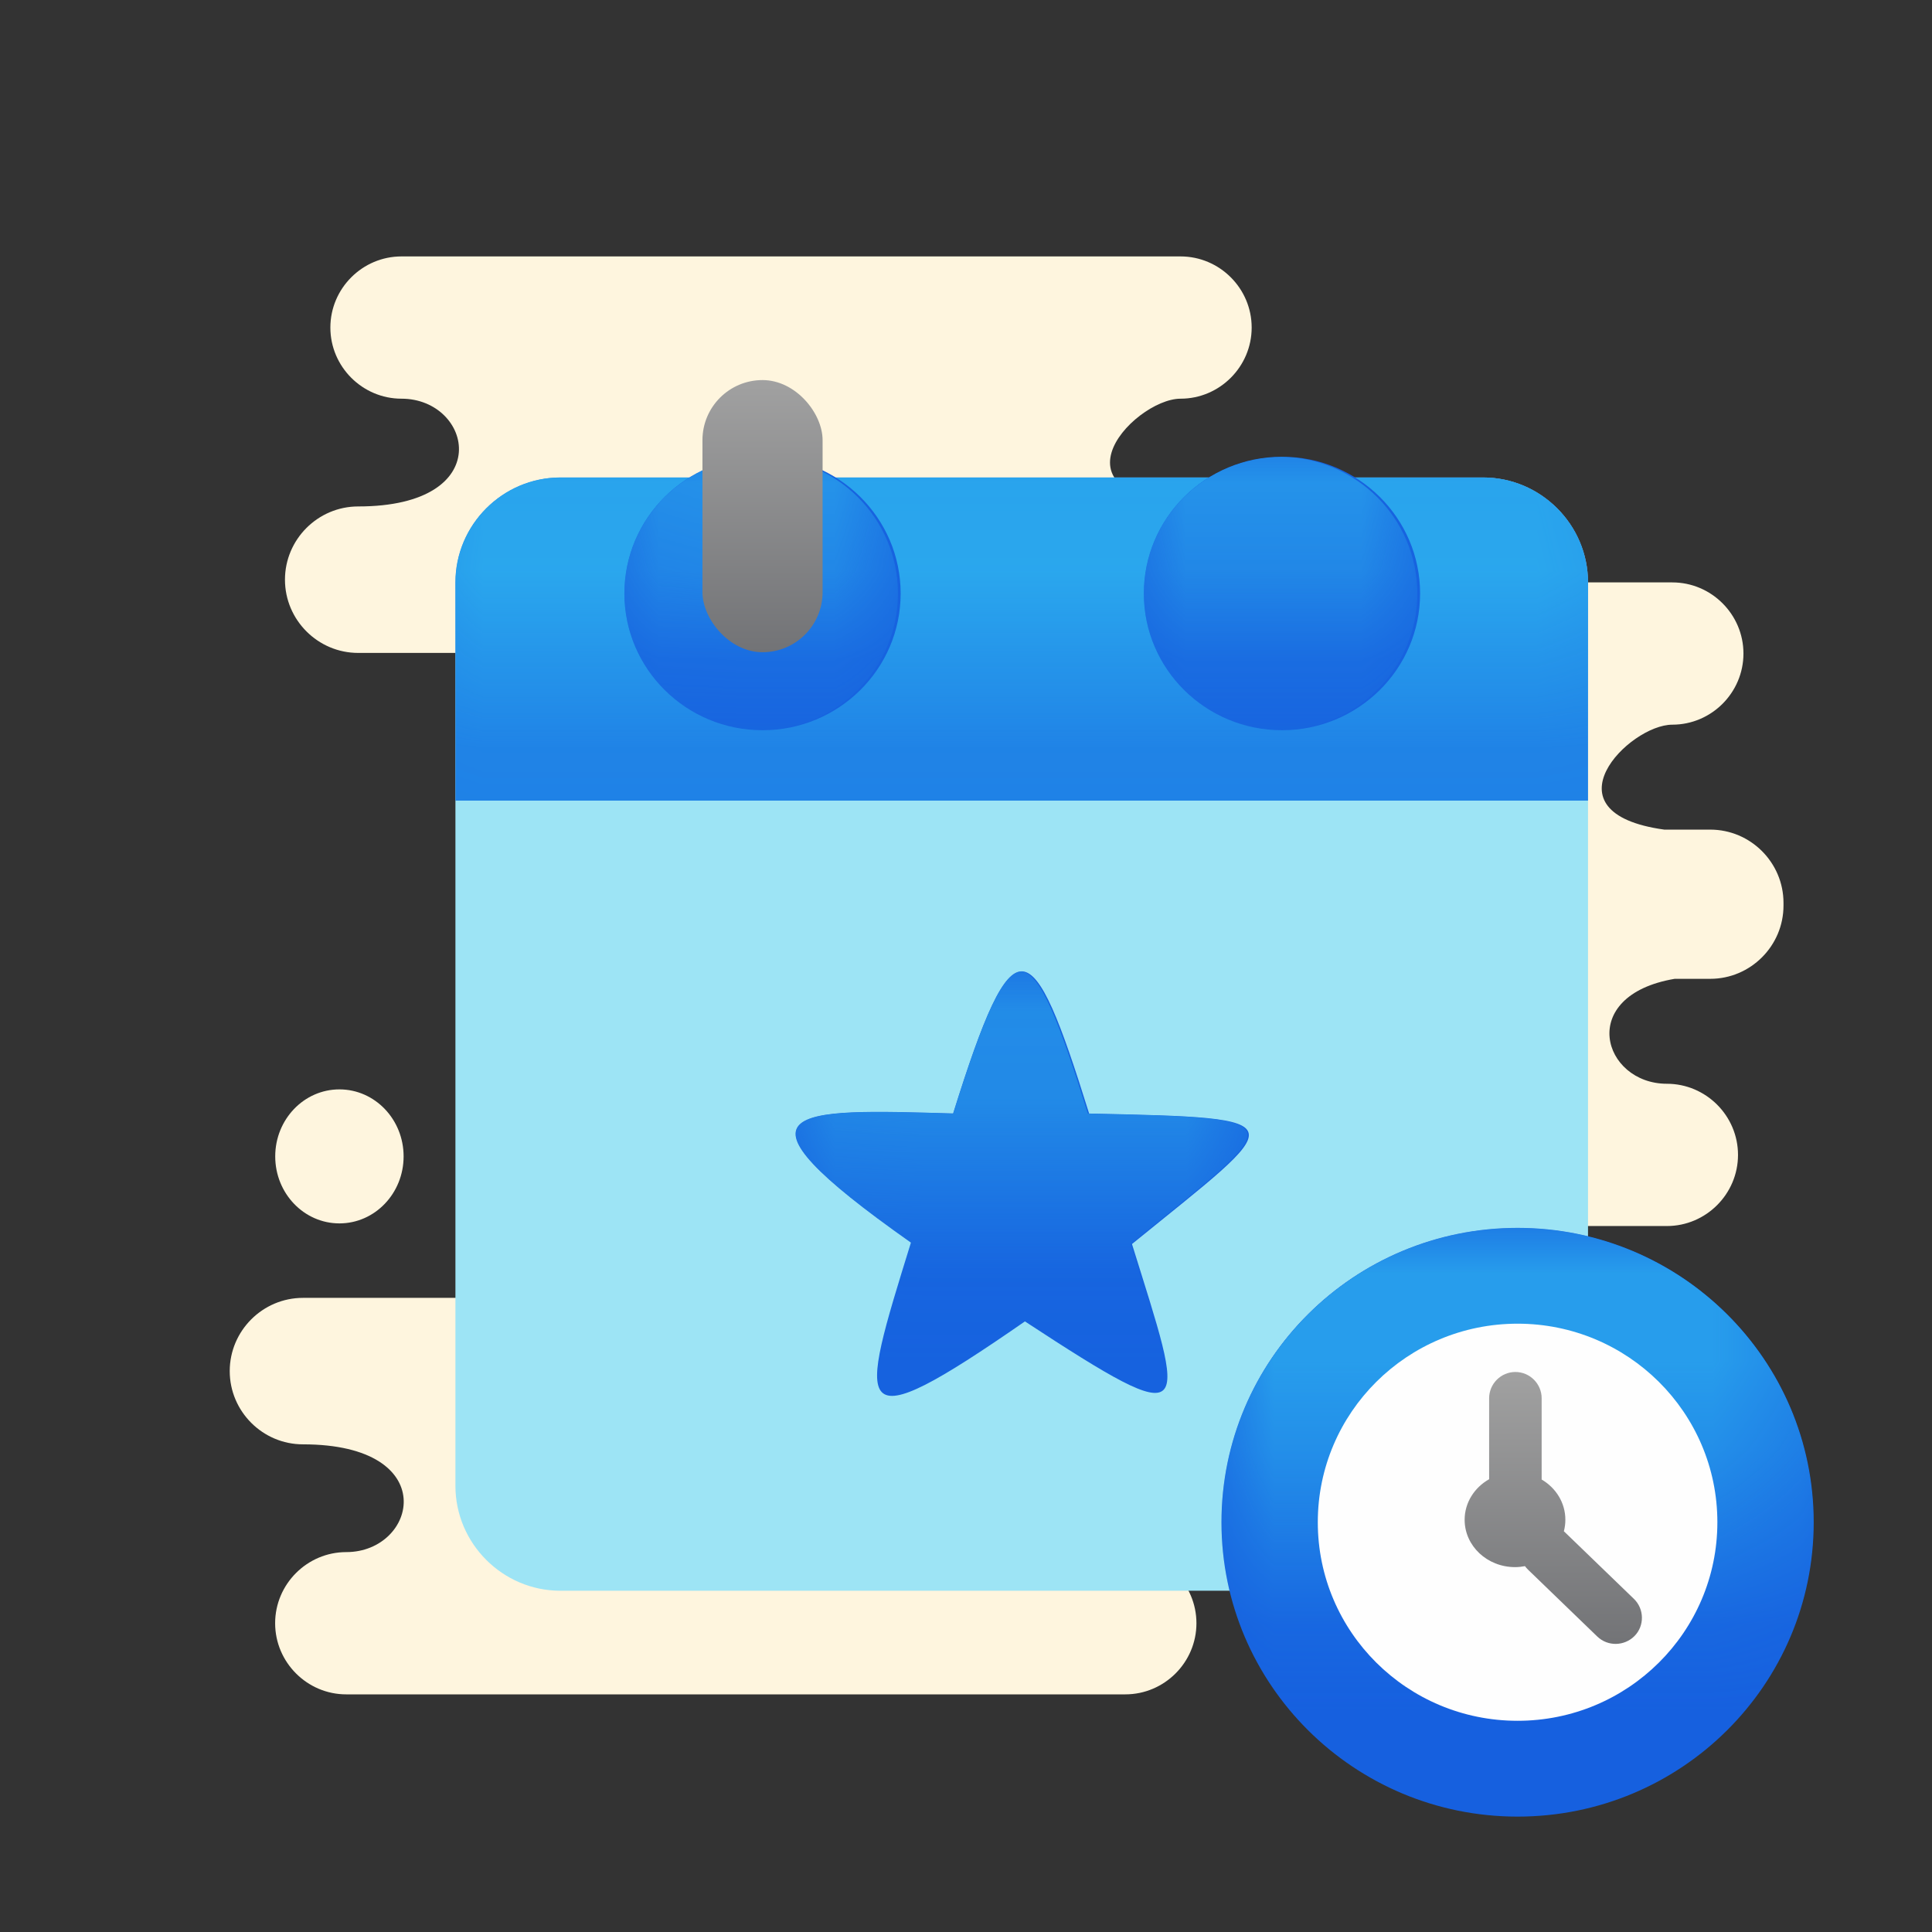 <?xml version="1.0" encoding="UTF-8"?>
<!DOCTYPE svg PUBLIC "-//W3C//DTD SVG 1.1//EN" "http://www.w3.org/Graphics/SVG/1.1/DTD/svg11.dtd">
<!-- Creator: CorelDRAW -->
<svg xmlns="http://www.w3.org/2000/svg" xml:space="preserve" width="22in" height="22in" style="shape-rendering:geometricPrecision; text-rendering:geometricPrecision; image-rendering:optimizeQuality; fill-rule:evenodd; clip-rule:evenodd"
viewBox="0 0 22 22"
 xmlns:xlink="http://www.w3.org/1999/xlink">
 <rect x="0" y="0" width="22" height="22" fill="#333333" stroke="none"/>
 <defs>
  <style type="text/css">
   <![CDATA[
    .fil4 {fill:none}
    .fil12 {fill:#FEFEFE}
    .fil10 {fill:#1660DF}
    .fil8 {fill:#1662DF}
    .fil5 {fill:#1763DF}
    .fil2 {fill:#1F81E6}
    .fil9 {fill:#238EE8}
    .fil11 {fill:#279DEC}
    .fil6 {fill:#289EEC}
    .fil3 {fill:#2EB4F0}
    .fil1 {fill:#9DE4F5}
    .fil0 {fill:#FEF5DE}
    .fil13 {fill:url(#id17)}
    .fil7 {fill:url(#id18)}
   ]]>
  </style>
     <clipPath id="id0">
      <path d="M6.381 5.437l10.507 0c0.657,0 1.195,0.538 1.195,1.195l0 10.287c0,0.657 -0.538,1.195 -1.195,1.195l-10.507 0c-0.657,0 -1.195,-0.538 -1.195,-1.195l0 -10.287c0,-0.657 0.538,-1.195 1.195,-1.195z"/>
     </clipPath>
      <clipPath id="id1">
       <path d="M18.084 9.117l-12.898 0 0 -2.485c0,-0.657 0.538,-1.195 1.195,-1.195l10.507 0c0.657,0 1.195,0.538 1.195,1.195l0 2.485z"/>
      </clipPath>
        <mask id="id2">
  <linearGradient id="id3" gradientUnits="userSpaceOnUse" x1="11.635" y1="5.768" x2="11.635" y2="8.661">
   <stop offset="0" style="stop-opacity:1; stop-color:white"/>
   <stop offset="1" style="stop-opacity:0; stop-color:white"/>
  </linearGradient>
         <rect style="fill:url(#id3)" x="4.537" y="5.308" width="14.195" height="3.813"/>
        </mask>
      <clipPath id="id4">
       <path d="M6.381 5.437l10.507 0c0.657,0 1.195,0.538 1.195,1.195l0 10.287c0,0.657 -0.538,1.195 -1.195,1.195l-10.507 0c-0.657,0 -1.195,-0.538 -1.195,-1.195l0 -10.287c0,-0.657 0.538,-1.195 1.195,-1.195z"/>
      </clipPath>
     <clipPath id="id5">
      <path d="M8.683 5.201c0.869,0 1.573,0.697 1.573,1.557 0,0.86 -0.704,1.557 -1.573,1.557 -0.869,0 -1.573,-0.697 -1.573,-1.557 0,-0.86 0.704,-1.557 1.573,-1.557z"/>
     </clipPath>
       <mask id="id6">
  <linearGradient id="id7" gradientUnits="userSpaceOnUse" x1="8.652" y1="5.637" x2="8.652" y2="7.879">
   <stop offset="0" style="stop-opacity:1; stop-color:white"/>
   <stop offset="1" style="stop-opacity:0; stop-color:white"/>
  </linearGradient>
        <rect style="fill:url(#id7)" x="7.075" y="5.197" width="3.153" height="3.121"/>
       </mask>
     <clipPath id="id8">
      <path d="M14.598 5.201c0.869,0 1.573,0.697 1.573,1.557 0,0.86 -0.704,1.557 -1.573,1.557 -0.869,0 -1.573,-0.697 -1.573,-1.557 0,-0.86 0.704,-1.557 1.573,-1.557z"/>
     </clipPath>
       <mask id="id9">
  <linearGradient id="id10" gradientUnits="userSpaceOnUse" x1="14.566" y1="5.637" x2="14.566" y2="7.879">
   <stop offset="0" style="stop-opacity:1; stop-color:white"/>
   <stop offset="1" style="stop-opacity:0; stop-color:white"/>
  </linearGradient>
        <rect style="fill:url(#id10)" x="12.99" y="5.197" width="3.153" height="3.121"/>
       </mask>
     <clipPath id="id11">
      <path d="M10.853 12.68c0.695,-2.224 0.897,-2.093 1.549,0 2.432,0.052 2.25,0.053 0.488,1.486 0.61,1.961 0.755,2.174 -1.219,0.881 -2.013,1.395 -1.902,1.051 -1.298,-0.897 -2.213,-1.56 -1.34,-1.524 0.48,-1.471z"/>
     </clipPath>
       <mask id="id12">
  <linearGradient id="id13" gradientUnits="userSpaceOnUse" x1="11.625" y1="12.27" x2="11.625" y2="14.687">
   <stop offset="0" style="stop-opacity:1; stop-color:white"/>
   <stop offset="1" style="stop-opacity:0; stop-color:white"/>
  </linearGradient>
        <rect style="fill:url(#id13)" x="9.041" y="11.057" width="5.169" height="4.842"/>
       </mask>
     <clipPath id="id14">
      <path d="M17.281 13.982c1.862,0 3.372,1.501 3.372,3.352 0,1.852 -1.51,3.352 -3.372,3.352 -1.862,0 -3.372,-1.501 -3.372,-3.352 0,-1.852 1.51,-3.352 3.372,-3.352z"/>
     </clipPath>
       <mask id="id15">
  <linearGradient id="id16" gradientUnits="userSpaceOnUse" x1="17.281" y1="15.792" x2="17.281" y2="18.877">
   <stop offset="0" style="stop-opacity:1; stop-color:white"/>
   <stop offset="1" style="stop-opacity:0; stop-color:white"/>
  </linearGradient>
        <rect style="fill:url(#id16)" x="13.905" y="13.978" width="6.751" height="6.712"/>
       </mask>
  <linearGradient id="id17" gradientUnits="userSpaceOnUse" x1="17.702" y1="15.622" x2="17.702" y2="18.749">
   <stop offset="0" style="stop-color:#A1A1A1"/>
   <stop offset="1" style="stop-color:#727376"/>
  </linearGradient>
  <linearGradient id="id18" gradientUnits="userSpaceOnUse" xlink:href="#id17" x1="8.683" y1="4.328" x2="8.683" y2="7.427">
  </linearGradient>
 </defs>
 <g id="Layer_x0020_1">
  <g id="_693860960">
   <path id="_693843896" class="fil0" d="M3.865 12.405c0.404,0 0.731,0.342 0.731,0.763 0,0.421 -0.327,0.763 -0.731,0.763 -0.404,0 -0.731,-0.342 -0.731,-0.763 0,-0.421 0.327,-0.763 0.731,-0.763zm6.307 -4.153c0.731,0 1.037,1.004 -0.089,1.195l-0.405 0c-0.459,0 -0.834,0.375 -0.834,0.834l0 1.5748e-005c0,0.005 0,0.011 0,0.016 -9.05512e-005,0.005 -0,0.01 -0,0.015l0 1.5748e-005c0,0.459 0.375,0.834 0.834,0.834l0.523 0c1.392,0.192 0.401,1.195 -0.091,1.195 -0.446,0 -0.81,0.365 -0.81,0.81l0 0c0,0.446 0.365,0.81 0.81,0.81l8.871 0c0.446,0 0.81,-0.365 0.81,-0.81l0 0c0,-0.446 -0.365,-0.81 -0.81,-0.81 -0.731,0 -1.037,-1.004 0.089,-1.195l0.405 0c0.459,0 0.834,-0.375 0.834,-0.834l0 -1.5748e-005c0,-0.005 -0,-0.011 -0,-0.016 8.66142e-005,-0.005 0,-0.01 0,-0.015l0 -1.5748e-005c0,-0.459 -0.375,-0.834 -0.834,-0.834l-0.523 0c-1.392,-0.192 -0.401,-1.195 0.091,-1.195 0.446,0 0.81,-0.365 0.81,-0.81l0 0c0,-0.446 -0.365,-0.81 -0.81,-0.81l-4.334 0c0,-0.01 0.001,-0.021 0.001,-0.031l0 -1.5748e-005c0,-0.459 -0.375,-0.834 -0.834,-0.834 -2.13,0 -0.976,-1.227 -0.433,-1.227 0.446,0 0.81,-0.365 0.81,-0.81l0 0c0,-0.446 -0.365,-0.81 -0.81,-0.81l-8.871 0c-0.446,0 -0.81,0.365 -0.81,0.81l0 0c0,0.446 0.365,0.81 0.81,0.81 0.808,0 1.097,1.227 -0.493,1.227 -0.459,0 -0.834,0.375 -0.834,0.834l0 1.5748e-005c0,0.459 0.375,0.834 0.834,0.834l5.283 0 -0 0.008 0 0c0,0.446 0.365,0.81 0.81,0.81zm-6.229 9.422c0.808,0 1.097,-1.227 -0.493,-1.227 -0.459,0 -0.834,-0.375 -0.834,-0.834l0 -1.5748e-005c0,-0.459 0.375,-0.834 0.834,-0.834l9.797 0c0.459,0 0.834,0.375 0.834,0.834l0 1.5748e-005c0,0.459 -0.375,0.834 -0.834,0.834l-1.235 0 0.321 1.227 0.481 0c0.446,0 0.81,0.365 0.81,0.81l0 0c0,0.446 -0.365,0.81 -0.81,0.81l-8.871 0c-0.446,0 -0.81,-0.365 -0.81,-0.81l0 0c0,-0.446 0.365,-0.81 0.81,-0.81z"/>
   <g>
    <path id="_693844256" class="fil1" d="M6.381 5.437l10.507 0c0.657,0 1.195,0.538 1.195,1.195l0 10.287c0,0.657 -0.538,1.195 -1.195,1.195l-10.507 0c-0.657,0 -1.195,-0.538 -1.195,-1.195l0 -10.287c0,-0.657 0.538,-1.195 1.195,-1.195z"/>
    <g style="clip-path:url(#id0)">
     <g>
      <polygon id="_6938487681" class="fil2" points="4.531,5.311 18.719,5.311 18.719,9.117 4.531,9.117 "/>
     </g>
     <g style="clip-path:url(#id1)">
      <g>
       <polygon id="_6938453602" class="fil3" style="mask:url(#id2)" points="4.541,5.311 18.729,5.311 18.729,9.117 4.541,9.117 "/>
      </g>
     </g>
     <g style="clip-path:url(#id4)">
      <polygon class="fil4" points="4.531,5.311 18.719,5.311 18.719,9.117 4.531,9.117 "/>
     </g>
    </g>
    <path class="fil4" d="M6.381 5.437l10.507 0c0.657,0 1.195,0.538 1.195,1.195l0 10.287c0,0.657 -0.538,1.195 -1.195,1.195l-10.507 0c-0.657,0 -1.195,-0.538 -1.195,-1.195l0 -10.287c0,-0.657 0.538,-1.195 1.195,-1.195z"/>
    <path id="_693858896" class="fil5" d="M8.683 5.201c0.869,0 1.573,0.697 1.573,1.557 0,0.86 -0.704,1.557 -1.573,1.557 -0.869,0 -1.573,-0.697 -1.573,-1.557 0,-0.86 0.704,-1.557 1.573,-1.557z"/>
    <g style="clip-path:url(#id5)">
     <g>
      <path id="_6938514321" class="fil6" style="mask:url(#id6)" d="M8.652 5.201c0.869,0 1.573,0.697 1.573,1.557 0,0.86 -0.704,1.557 -1.573,1.557 -0.869,0 -1.573,-0.697 -1.573,-1.557 0,-0.86 0.704,-1.557 1.573,-1.557z"/>
     </g>
    </g>
    <path class="fil4" d="M8.683 5.201c0.869,0 1.573,0.697 1.573,1.557 0,0.86 -0.704,1.557 -1.573,1.557 -0.869,0 -1.573,-0.697 -1.573,-1.557 0,-0.86 0.704,-1.557 1.573,-1.557z"/>
    <path id="_693848312" class="fil5" d="M14.598 5.201c0.869,0 1.573,0.697 1.573,1.557 0,0.86 -0.704,1.557 -1.573,1.557 -0.869,0 -1.573,-0.697 -1.573,-1.557 0,-0.86 0.704,-1.557 1.573,-1.557z"/>
    <g style="clip-path:url(#id8)">
     <g>
      <path id="_6938491761" class="fil6" style="mask:url(#id9)" d="M14.566 5.201c0.869,0 1.573,0.697 1.573,1.557 0,0.86 -0.704,1.557 -1.573,1.557 -0.869,0 -1.573,-0.697 -1.573,-1.557 0,-0.86 0.704,-1.557 1.573,-1.557z"/>
     </g>
    </g>
    <path class="fil4" d="M14.598 5.201c0.869,0 1.573,0.697 1.573,1.557 0,0.86 -0.704,1.557 -1.573,1.557 -0.869,0 -1.573,-0.697 -1.573,-1.557 0,-0.86 0.704,-1.557 1.573,-1.557z"/>
    <rect id="_693854264" class="fil7" x="7.999" y="4.328" width="1.368" height="3.099" rx="0.684" ry="0.684"/>
    <rect id="_693846416" class="fil7" x="13.913" y="4.328" width="1.368" height="3.099" rx="0.684" ry="0.684"/>
    <path id="_693854576" class="fil8" d="M10.853 12.68c0.695,-2.224 0.897,-2.093 1.549,0 2.432,0.052 2.25,0.053 0.488,1.486 0.61,1.961 0.755,2.174 -1.219,0.881 -2.013,1.395 -1.902,1.051 -1.298,-0.897 -2.213,-1.56 -1.34,-1.524 0.48,-1.471z"/>
    <g style="clip-path:url(#id11)">
     <g>
      <path id="_6938576241" class="fil9" style="mask:url(#id12)" d="M10.838 12.68c0.695,-2.224 0.897,-2.093 1.549,0 2.432,0.052 2.25,0.053 0.488,1.486 0.61,1.961 0.755,2.174 -1.219,0.881 -2.013,1.395 -1.902,1.051 -1.298,-0.897 -2.213,-1.56 -1.34,-1.524 0.48,-1.471z"/>
     </g>
    </g>
    <path class="fil4" d="M10.853 12.68c0.695,-2.224 0.897,-2.093 1.549,0 2.432,0.052 2.25,0.053 0.488,1.486 0.61,1.961 0.755,2.174 -1.219,0.881 -2.013,1.395 -1.902,1.051 -1.298,-0.897 -2.213,-1.56 -1.34,-1.524 0.48,-1.471z"/>
   </g>
   <g>
    <path id="_693858968" class="fil10" d="M17.281 13.982c1.862,0 3.372,1.501 3.372,3.352 0,1.852 -1.51,3.352 -3.372,3.352 -1.862,0 -3.372,-1.501 -3.372,-3.352 0,-1.852 1.51,-3.352 3.372,-3.352z"/>
    <g style="clip-path:url(#id14)">
     <g>
      <path id="_6938679441" class="fil11" style="mask:url(#id15)" d="M17.281 13.982c1.862,0 3.372,1.501 3.372,3.352 0,1.852 -1.51,3.353 -3.372,3.353 -1.862,0 -3.372,-1.501 -3.372,-3.353 0,-1.852 1.51,-3.352 3.372,-3.352z"/>
     </g>
    </g>
    <path class="fil4" d="M17.281 13.982c1.862,0 3.372,1.501 3.372,3.352 0,1.852 -1.51,3.352 -3.372,3.352 -1.862,0 -3.372,-1.501 -3.372,-3.352 0,-1.852 1.51,-3.352 3.372,-3.352z"/>
    <ellipse id="_693848936" class="fil12" cx="17.281" cy="17.334" rx="2.275" ry="2.261"/>
   </g>
   <path id="_693846608" class="fil13" d="M17.554 16.847c0.163,0.095 0.271,0.265 0.271,0.458 0,0.046 -0.006,0.09 -0.017,0.132 0.003,0.003 0.006,0.005 0.009,0.008l0.789 0.762c0.118,0.114 0.122,0.306 0.006,0.423l-1.5748e-005 1.5748e-005c-0.116,0.116 -0.304,0.12 -0.423,0.006l-0.789 -0.762c-0.013,-0.013 -0.025,-0.026 -0.035,-0.04 -0.037,0.007 -0.075,0.011 -0.113,0.011 -0.317,0 -0.574,-0.241 -0.574,-0.539 0,-0.196 0.112,-0.368 0.279,-0.462l0 -0.922c0,-0.164 0.134,-0.299 0.299,-0.299l1.5748e-005 0c0.164,0 0.299,0.134 0.299,0.299l0 0.926z"/>
  </g>
 </g>
</svg>
